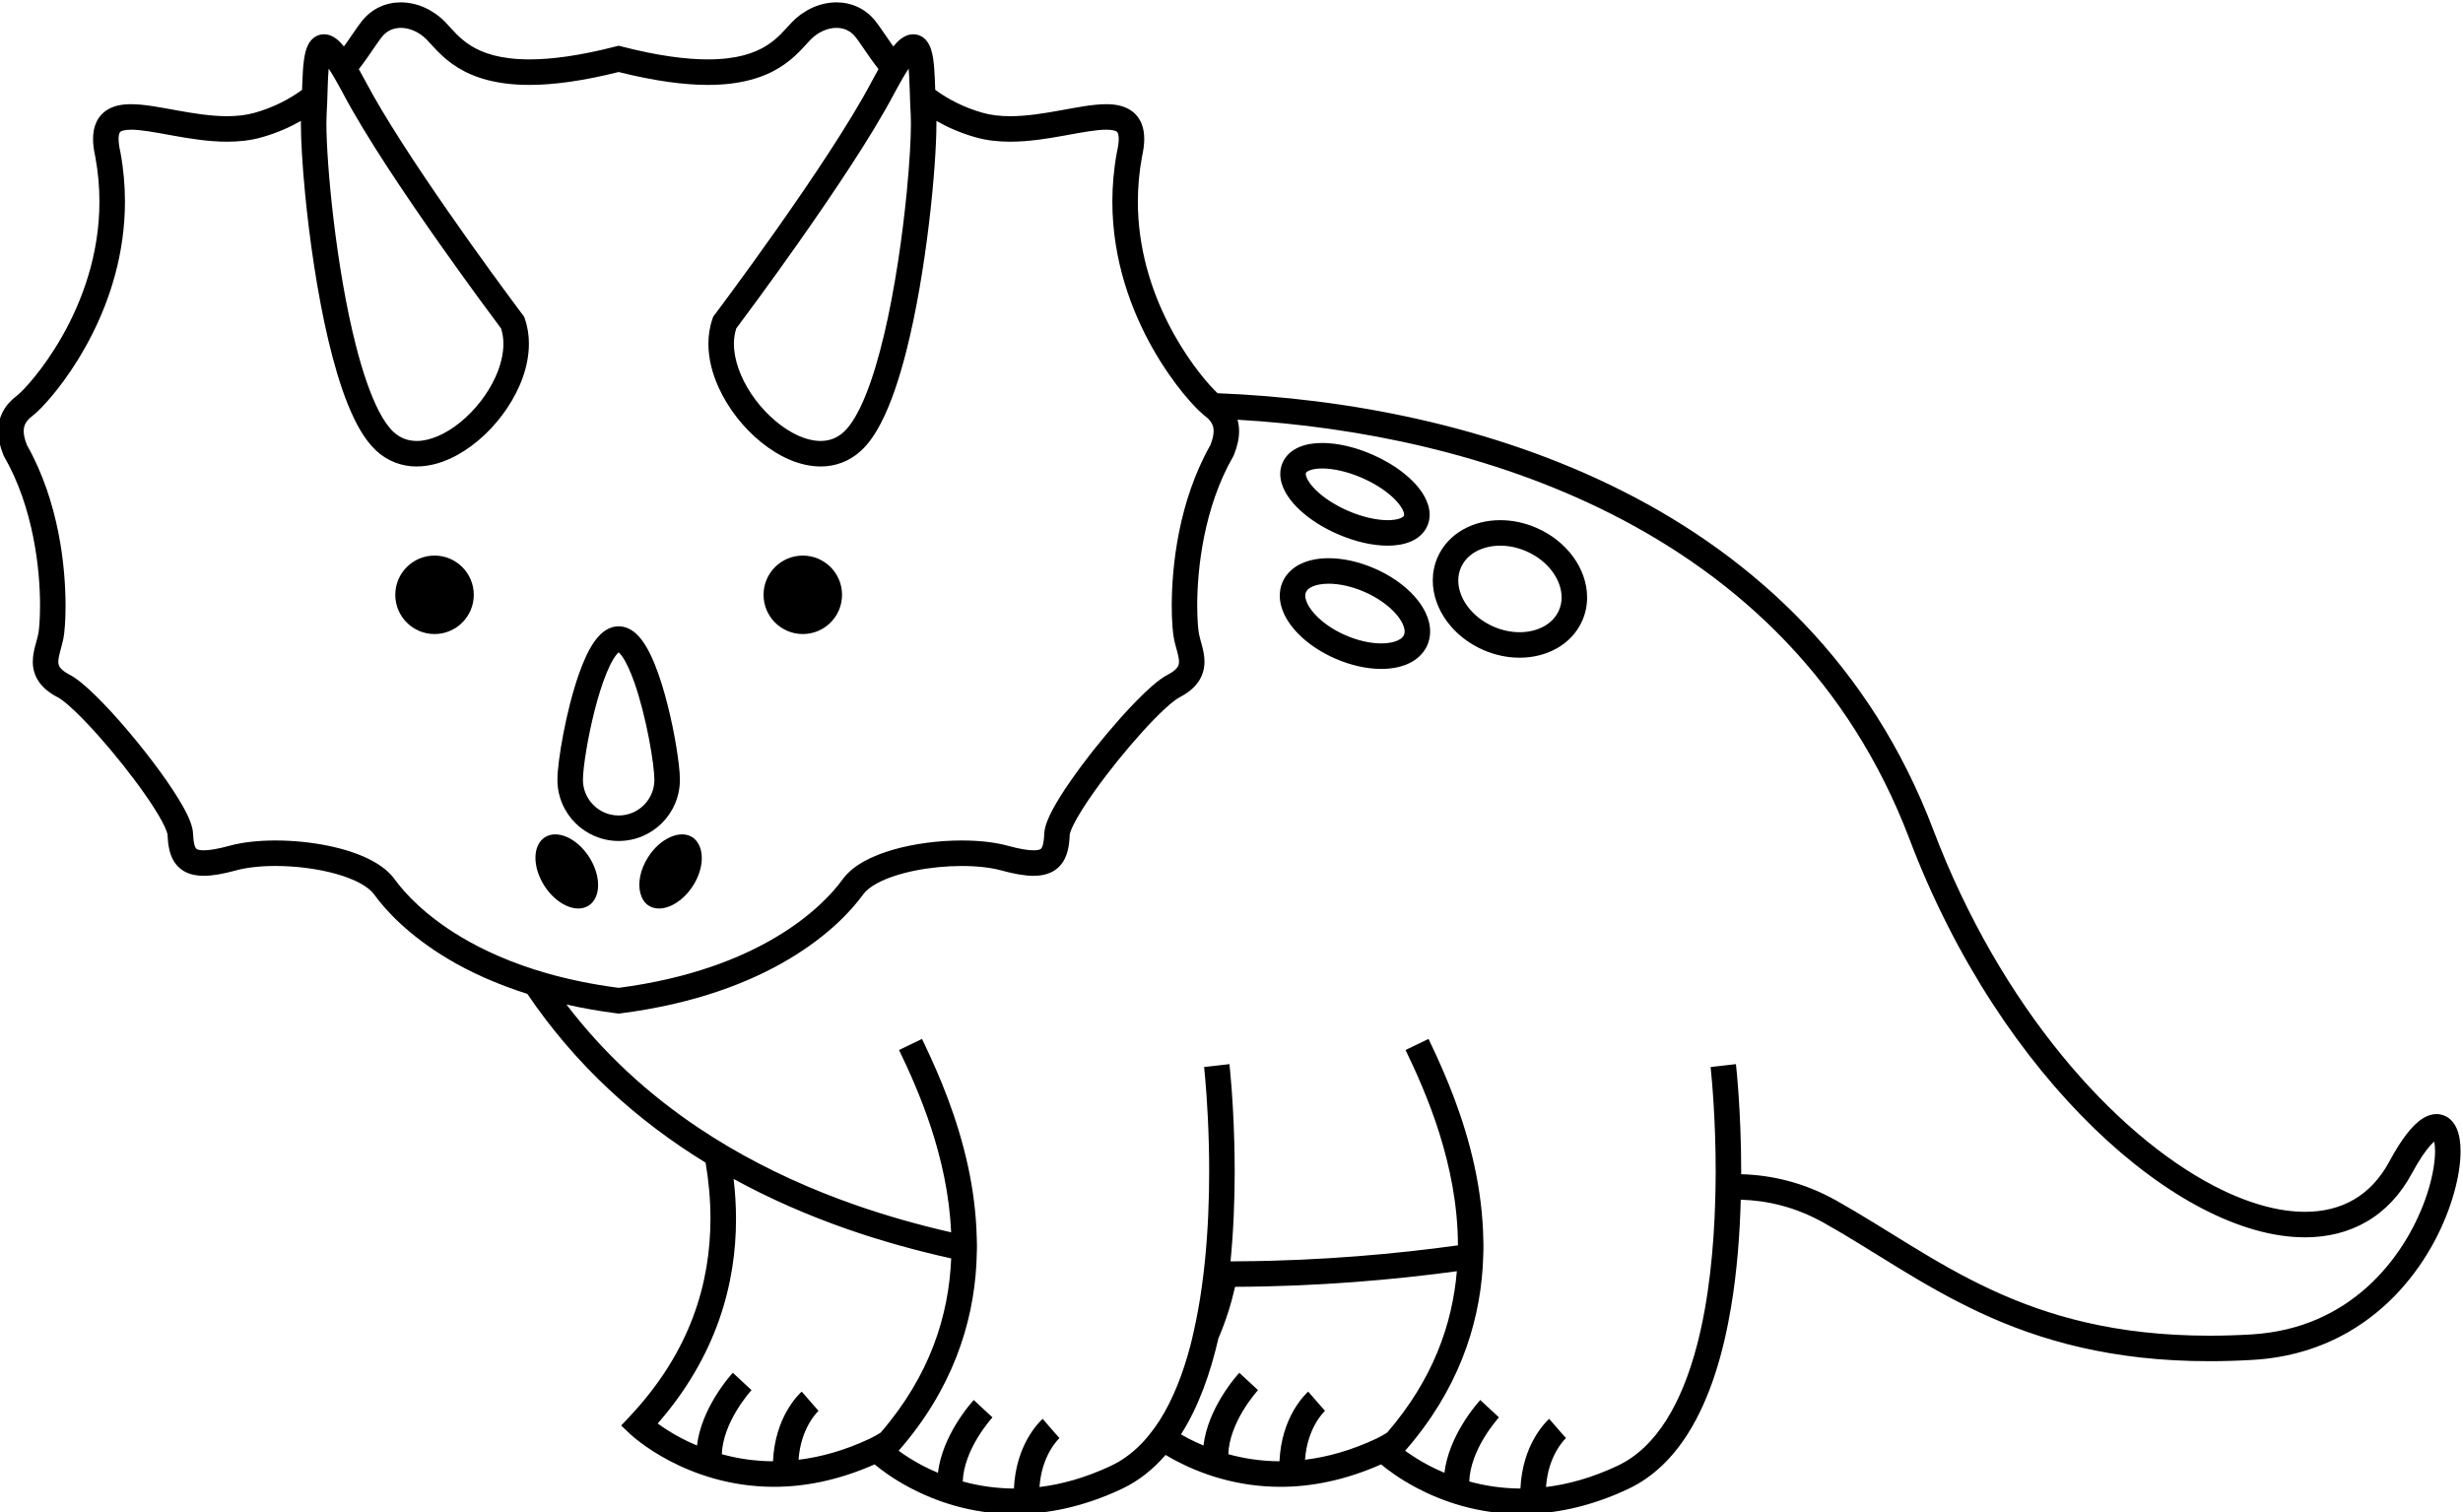 <?xml version="1.0" encoding="UTF-8" standalone="no"?>
<svg
   xmlns:dc="http://purl.org/dc/elements/1.1/"
   xmlns:cc="http://creativecommons.org/ns#"
   xmlns:rdf="http://www.w3.org/1999/02/22-rdf-syntax-ns#"
   xmlns:svg="http://www.w3.org/2000/svg"
   xmlns="http://www.w3.org/2000/svg"
   xmlns:sodipodi="http://sodipodi.sourceforge.net/DTD/sodipodi-0.dtd"
   xmlns:inkscape="http://www.inkscape.org/namespaces/inkscape"
   viewBox="0 0 386.168 237.121"
   height="237.121"
   width="386.168"
   xml:space="preserve"
   id="svg2"
   version="1.1"
   sodipodi:docname="LinkedGeodesy_Dino.svg"
   inkscape:version="0.92.1 r15371"
   inkscape:export-filename="D:\src\logo-linkedgeodesy\LinkedGeodesy_Dino.sng.png"
   inkscape:export-xdpi="994.32642"
   inkscape:export-ydpi="994.32642"><sodipodi:namedview
     pagecolor="#ffffff"
     bordercolor="#666666"
     borderopacity="1"
     objecttolerance="10"
     gridtolerance="10"
     guidetolerance="10"
     inkscape:pageopacity="0"
     inkscape:pageshadow="2"
     inkscape:window-width="1920"
     inkscape:window-height="1028"
     id="namedview62"
     showgrid="false"
     fit-margin-top="0"
     fit-margin-left="0"
     fit-margin-right="0"
     fit-margin-bottom="0"
     inkscape:zoom="1.0012632"
     inkscape:cx="-94.489236"
     inkscape:cy="168.85038"
     inkscape:window-x="-8"
     inkscape:window-y="-8"
     inkscape:window-maximized="1"
     inkscape:current-layer="svg2" /><defs
     id="defs6"><clipPath
       id="clipPath36"
       clipPathUnits="userSpaceOnUse"><path
         id="path34"
         d="M 0,2000 H 2000 V 0 H 0 Z"
         inkscape:connector-curvature="0" /></clipPath></defs><g
     transform="matrix(1.333,0,0,-1.333,-1140.249,1478.079)"
     id="g10"><g
       transform="translate(1003.368,945.298)"
       id="g14"><path
         id="path16"
         style="fill:#000000;fill-opacity:1;fill-rule:nonzero;stroke:none"
         d="M 0,0 0.001,0.002 -0.394,0.366 Z"
         inkscape:connector-curvature="0" /></g><g
       transform="translate(943.794,945.298)"
       id="g18"><path
         id="path20"
         style="fill:#000000;fill-opacity:1;fill-rule:nonzero;stroke:none"
         d="M 0,0 0.002,0.002 -0.394,0.366 Z"
         inkscape:connector-curvature="0" /></g><g
       transform="translate(1031.71,942.092)"
       id="g22"><path
         id="path24"
         style="fill:#000000;fill-opacity:1;fill-rule:nonzero;stroke:none"
         d="M 0,0 0.002,0.002 -0.384,0.358 Z"
         inkscape:connector-curvature="0" /></g><g
       transform="translate(972.137,942.092)"
       id="g26"><path
         id="path28"
         style="fill:#000000;fill-opacity:1;fill-rule:nonzero;stroke:none"
         d="M 0,0 0.002,0.002 -0.38,0.354 Z"
         inkscape:connector-curvature="0" /></g><g
       id="g30"><g
         clip-path="url(#clipPath36)"
         id="g32"><g
           transform="translate(949.826,1034.246)"
           id="g38"><path
             id="path40"
             style="fill:#000000;fill-opacity:1;fill-rule:nonzero;stroke:none"
             d="M 0,0 C 2.549,0 4.616,2.066 4.616,4.616 4.616,7.165 2.549,9.231 0,9.231 -2.549,9.231 -4.616,7.165 -4.616,4.616 -4.616,2.066 -2.549,0 0,0"
             inkscape:connector-curvature="0" /></g><g
           transform="translate(906.51,1043.477)"
           id="g42"><path
             id="path44"
             style="fill:#000000;fill-opacity:1;fill-rule:nonzero;stroke:none"
             d="m 0,0 c -2.549,0 -4.616,-2.067 -4.616,-4.616 0,-2.549 2.067,-4.615 4.616,-4.615 2.549,0 4.616,2.066 4.616,4.615 C 4.616,-2.067 2.549,0 0,0"
             inkscape:connector-curvature="0" /></g><g
           transform="translate(924.071,1018.551)"
           id="g46"><path
             id="path48"
             style="fill:#000000;fill-opacity:1;fill-rule:nonzero;stroke:none"
             d="m 0,0 c 0.251,2.226 0.952,5.92 1.901,8.942 0.47,1.509 1.012,2.86 1.526,3.724 0.253,0.431 0.501,0.734 0.654,0.865 l 0.015,0.011 C 4.191,13.461 4.335,13.317 4.495,13.086 4.946,12.462 5.473,11.339 5.936,10.017 6.639,8.029 7.242,5.576 7.657,3.408 7.865,2.324 8.028,1.309 8.137,0.461 8.247,-0.384 8.301,-1.079 8.3,-1.446 8.299,-2.611 7.832,-3.653 7.069,-4.418 6.303,-5.181 5.262,-5.648 4.097,-5.649 2.931,-5.648 1.89,-5.181 1.125,-4.418 0.362,-3.653 -0.105,-2.611 -0.106,-1.446 -0.107,-1.15 -0.072,-0.632 0,0 m 4.097,-8.649 c 3.978,10e-4 7.202,3.224 7.203,7.203 -0.001,0.491 -0.046,1.081 -0.126,1.785 -0.281,2.449 -0.995,6.223 -2.018,9.5 C 8.64,11.479 8.058,12.986 7.349,14.192 6.99,14.795 6.602,15.331 6.1,15.779 5.848,16.001 5.562,16.202 5.227,16.355 4.893,16.507 4.503,16.606 4.097,16.605 3.631,16.606 3.191,16.477 2.826,16.287 2.138,15.923 1.666,15.398 1.244,14.812 0.518,13.779 -0.055,12.471 -0.577,10.999 -1.352,8.797 -1.974,6.242 -2.411,3.965 -2.63,2.827 -2.801,1.76 -2.92,0.84 -3.038,-0.083 -3.105,-0.844 -3.106,-1.446 -3.105,-5.425 0.118,-8.648 4.097,-8.649"
             inkscape:connector-curvature="0" /></g><g
           transform="translate(931.635,1008.007)"
           id="g50"><path
             id="path52"
             style="fill:#000000;fill-opacity:1;fill-rule:nonzero;stroke:none"
             d="m 0,0 c -0.949,-1.481 -1.237,-3.101 -0.902,-4.299 0.167,-0.598 0.478,-1.098 0.963,-1.409 1.455,-0.933 3.788,0.111 5.211,2.33 1.121,1.75 1.327,3.697 0.656,4.904 C 5.748,1.851 5.519,2.133 5.211,2.33 3.755,3.263 1.422,2.22 0,0"
             inkscape:connector-curvature="0" /></g><g
           transform="translate(924.64,1002.3)"
           id="g54"><path
             id="path56"
             style="fill:#000000;fill-opacity:1;fill-rule:nonzero;stroke:none"
             d="M 0,0 C 1.456,0.933 1.483,3.488 0.061,5.708 -1.361,7.927 -3.694,8.971 -5.15,8.038 -6.606,7.105 -6.633,4.55 -5.211,2.33 -3.789,0.111 -1.456,-0.933 0,0"
             inkscape:connector-curvature="0" /></g><g
           transform="translate(1140.639,967.687)"
           id="g58"><path
             id="path60"
             style="fill:#000000;fill-opacity:1;fill-rule:nonzero;stroke:none"
             d="m 0,0 c -1.218,-3.387 -3.433,-7.208 -6.772,-10.223 -3.345,-3.016 -7.778,-5.26 -13.655,-5.612 -1.715,-0.101 -3.363,-0.148 -4.947,-0.149 -11.035,0.006 -18.988,2.315 -25.705,5.436 -6.715,3.121 -12.194,7.103 -18.157,10.454 -3.827,2.15 -7.662,3.011 -11.206,3.107 0,0.103 0.003,0.21 0.003,0.312 -0.001,7.238 -0.614,12.6 -0.619,12.638 l -1.49,-0.171 -1.49,-0.17 c 0,0 0.008,-0.074 0.024,-0.228 0.113,-1.078 0.575,-5.883 0.575,-12.069 0,-0.132 -0.004,-0.274 -0.004,-0.408 -0.002,-0.49 -0.007,-0.99 -0.015,-1.497 -0.008,-0.499 -0.021,-1.006 -0.036,-1.518 -0.158,-5.49 -0.728,-11.632 -2.159,-17.061 -0.866,-3.293 -2.046,-6.313 -3.59,-8.751 -1.547,-2.443 -3.431,-4.288 -5.744,-5.38 -3.023,-1.424 -5.831,-2.181 -8.41,-2.496 0.132,1.893 0.684,3.284 1.221,4.239 0.307,0.545 0.611,0.944 0.827,1.197 0.107,0.126 0.193,0.215 0.246,0.268 l 0.053,0.051 0.005,0.005 -0.55,0.614 0.54,-0.623 -0.983,1.133 -0.984,1.132 v 0 c -0.096,-0.084 -0.936,-0.832 -1.767,-2.303 -0.764,-1.35 -1.502,-3.332 -1.615,-5.891 -2.218,0.012 -4.236,0.339 -6.017,0.831 0.051,1.792 0.857,3.683 1.726,5.115 0.448,0.744 0.901,1.363 1.236,1.789 0.168,0.213 0.306,0.378 0.399,0.486 l 0.105,0.12 0.023,0.026 0.003,0.002 -1.099,1.021 -1.098,1.022 v 0 c -0.046,-0.051 -1.082,-1.166 -2.139,-2.919 -0.886,-1.483 -1.807,-3.431 -2.08,-5.639 -0.654,0.277 -1.269,0.565 -1.822,0.855 -1.167,0.613 -2.083,1.219 -2.747,1.701 -0.016,0.011 -0.033,0.023 -0.049,0.035 6.139,7.025 8.657,14.537 9.121,21.557 0.034,0.513 0.057,1.022 0.07,1.529 0.009,0.338 0.02,0.677 0.019,1.012 0,0.17 -0.01,0.338 -0.012,0.508 -0.042,3.111 -0.438,6.097 -1.045,8.886 -1.262,5.797 -3.403,10.736 -5.038,14.185 -0.125,0.263 -0.25,0.525 -0.368,0.771 l -1.351,-0.653 -1.35,-0.652 v 0 c 2.4,-4.959 6.151,-13.498 6.162,-22.978 -7.059,-0.982 -15.949,-1.811 -25.677,-1.876 -0.357,-0.002 -0.711,-0.008 -1.07,-0.008 0.36,3.694 0.489,7.318 0.489,10.563 0,1.196 -0.018,2.333 -0.046,3.411 -0.141,5.446 -0.568,9.195 -0.572,9.227 l -1.49,-0.171 -0.629,-0.072 -0.861,-0.098 c 0,0 0.008,-0.074 0.024,-0.228 0.094,-0.891 0.425,-4.336 0.536,-8.998 0.024,-0.975 0.038,-2 0.038,-3.071 0.002,-3.247 -0.133,-6.877 -0.502,-10.541 -0.05,-0.498 -0.108,-0.997 -0.167,-1.495 -0.059,-0.501 -0.125,-0.998 -0.194,-1.497 -0.246,-1.767 -0.556,-3.515 -0.94,-5.214 -0.132,-0.583 -0.26,-1.168 -0.41,-1.737 -0.866,-3.293 -2.046,-6.313 -3.59,-8.751 -0.003,-0.004 -0.006,-0.008 -0.008,-0.013 -0.286,-0.45 -0.587,-0.873 -0.897,-1.282 -0.294,-0.388 -0.596,-0.762 -0.912,-1.111 -1.151,-1.27 -2.451,-2.277 -3.927,-2.974 -3.023,-1.424 -5.831,-2.181 -8.41,-2.496 0.132,1.893 0.684,3.284 1.221,4.239 0.307,0.545 0.611,0.944 0.826,1.197 0.108,0.126 0.194,0.215 0.247,0.268 l 0.053,0.051 0.005,0.005 -0.55,0.613 0.54,-0.622 -0.984,1.133 -0.983,1.132 v 0 c -0.096,-0.084 -0.937,-0.832 -1.767,-2.303 -0.764,-1.35 -1.502,-3.332 -1.615,-5.891 -2.219,0.012 -4.236,0.339 -6.017,0.831 0.05,1.792 0.856,3.683 1.726,5.115 0.448,0.744 0.901,1.363 1.236,1.789 0.167,0.213 0.306,0.378 0.399,0.486 l 0.105,0.12 0.023,0.026 0.003,0.002 -1.099,1.021 -1.099,1.022 v 0 c -0.046,-0.051 -1.081,-1.166 -2.138,-2.919 -0.886,-1.483 -1.807,-3.431 -2.08,-5.639 -0.654,0.277 -1.269,0.565 -1.822,0.855 -1.167,0.613 -2.083,1.219 -2.747,1.701 -0.016,0.011 -0.034,0.023 -0.049,0.035 6.269,7.174 8.761,14.854 9.148,22.001 0.027,0.509 0.044,1.014 0.051,1.517 0.003,0.193 0.011,0.388 0.011,0.58 0,0.32 -0.016,0.634 -0.023,0.952 -0.073,2.951 -0.456,5.787 -1.034,8.442 -1.262,5.797 -3.403,10.736 -5.039,14.185 -0.124,0.263 -0.249,0.525 -0.367,0.771 l -1.351,-0.653 -1.351,-0.652 v 0 c 2.271,-4.691 5.747,-12.584 6.127,-21.447 -3.819,0.874 -7.603,1.939 -11.299,3.233 -5.175,1.812 -10.172,4.068 -14.874,6.836 -1.219,0.718 -2.418,1.472 -3.595,2.261 -5.789,3.882 -11.032,8.649 -15.475,14.468 1.853,-0.417 3.829,-0.772 5.946,-1.042 l 0.19,-0.024 0.189,0.024 c 8.789,1.119 15.247,3.649 19.847,6.39 4.602,2.743 7.336,5.68 8.735,7.62 0.28,0.394 0.819,0.854 1.583,1.272 1.142,0.633 2.753,1.167 4.518,1.52 1.766,0.356 3.691,0.54 5.486,0.54 1.772,0.001 3.426,-0.184 4.639,-0.519 1.518,-0.414 2.73,-0.635 3.801,-0.638 0.689,0 1.334,0.095 1.933,0.35 0.447,0.189 0.857,0.476 1.177,0.828 0.485,0.529 0.751,1.156 0.907,1.768 0.156,0.617 0.216,1.245 0.246,1.909 l 0.002,0.014 c 0.006,0.106 0.151,0.573 0.441,1.144 0.502,1.019 1.397,2.438 2.485,3.964 1.632,2.294 3.704,4.86 5.606,6.958 0.95,1.048 1.858,1.981 2.635,2.698 0.765,0.715 1.442,1.22 1.731,1.361 0.987,0.509 1.743,1.118 2.249,1.867 0.511,0.746 0.704,1.599 0.697,2.332 -0.002,0.707 -0.145,1.323 -0.285,1.867 -0.143,0.542 -0.287,1.017 -0.363,1.403 -0.036,0.179 -0.093,0.608 -0.133,1.176 -0.042,0.572 -0.071,1.298 -0.071,2.14 -0.008,4.287 0.774,11.546 4.216,17.533 l 0.05,0.087 0.037,0.093 c 0.384,0.944 0.621,1.877 0.622,2.823 0.002,0.451 -0.064,0.903 -0.185,1.342 14.134,-0.82 29.922,-3.985 43.945,-11.078 15.027,-7.607 28.023,-19.642 35.084,-38.237 5.422,-14.29 13.353,-25.939 21.743,-34.063 4.197,-4.062 8.509,-7.244 12.708,-9.429 4.2,-2.181 8.293,-3.376 12.072,-3.379 2.62,-0.002 5.096,0.589 7.253,1.844 2.159,1.253 3.972,3.162 5.315,5.662 C -0.681,4.724 0.09,5.83 0.669,6.455 0.821,6.621 0.956,6.747 1.072,6.846 1.073,6.84 1.075,6.838 1.076,6.831 1.135,6.559 1.174,6.176 1.174,5.716 1.177,4.319 0.814,2.251 0,0 m -129.387,-24.82 -0.551,0.613 0.541,-0.622 -1.967,2.265 h -0.001 c -0.096,-0.085 -0.936,-0.832 -1.767,-2.304 -0.764,-1.35 -1.502,-3.331 -1.614,-5.891 -2.219,0.013 -4.236,0.34 -6.018,0.832 0.051,1.791 0.857,3.682 1.727,5.114 0.448,0.744 0.9,1.364 1.236,1.79 0.167,0.213 0.305,0.378 0.399,0.486 l 0.105,0.119 0.023,0.026 0.002,0.003 -2.197,2.042 v 0 c -0.046,-0.051 -1.082,-1.165 -2.138,-2.919 -0.886,-1.482 -1.807,-3.43 -2.08,-5.638 -0.654,0.276 -1.269,0.564 -1.822,0.854 -0.292,0.154 -0.563,0.306 -0.825,0.457 0.017,0.027 0.036,0.052 0.053,0.079 2.034,3.224 3.406,7.104 4.348,11.204 0.869,2.03 1.511,4.061 1.964,6.075 9.856,0.036 18.868,0.851 26.086,1.834 -0.529,-6.212 -2.785,-12.709 -8.199,-18.985 -0.403,-0.255 -0.815,-0.494 -1.248,-0.699 -3.022,-1.424 -5.83,-2.18 -8.41,-2.495 0.133,1.893 0.685,3.283 1.221,4.239 0.308,0.545 0.611,0.944 0.827,1.196 0.108,0.126 0.194,0.216 0.247,0.268 l 0.053,0.052 z m -59.573,0 -0.551,0.613 0.54,-0.622 -1.967,2.265 v 0 c -0.096,-0.085 -0.936,-0.832 -1.767,-2.304 -0.764,-1.35 -1.502,-3.331 -1.615,-5.891 -2.218,0.013 -4.236,0.34 -6.017,0.832 0.051,1.791 0.857,3.682 1.727,5.114 0.447,0.744 0.9,1.364 1.235,1.79 0.168,0.213 0.306,0.378 0.4,0.486 l 0.104,0.119 0.024,0.026 0.002,0.003 -2.197,2.042 v 0 c -0.046,-0.051 -1.082,-1.165 -2.138,-2.918 -0.886,-1.483 -1.808,-3.431 -2.08,-5.639 -0.654,0.276 -1.27,0.564 -1.823,0.854 -1.194,0.628 -2.129,1.249 -2.796,1.736 6.887,7.881 9.223,16.375 9.21,24.098 -10e-4,1.593 -0.107,3.149 -0.279,4.669 4.263,-2.335 8.724,-4.277 13.294,-5.875 4.031,-1.409 8.149,-2.549 12.295,-3.472 -0.28,-6.663 -2.443,-13.707 -8.296,-20.492 -0.403,-0.255 -0.815,-0.494 -1.248,-0.699 -3.022,-1.424 -5.83,-2.18 -8.41,-2.495 0.132,1.893 0.685,3.283 1.221,4.239 0.308,0.545 0.611,0.944 0.827,1.196 0.108,0.126 0.193,0.216 0.246,0.268 l 0.053,0.052 z m -49.849,62.517 c -0.652,0.899 -1.547,1.579 -2.569,2.146 -1.536,0.843 -3.393,1.432 -5.374,1.833 -1.98,0.398 -4.08,0.598 -6.077,0.599 -1.977,-0.002 -3.846,-0.193 -5.433,-0.626 -1.372,-0.379 -2.377,-0.534 -3.008,-0.531 -0.408,-0.001 -0.645,0.061 -0.754,0.109 l -0.144,0.096 c -0.047,0.05 -0.134,0.179 -0.212,0.483 -0.077,0.298 -0.132,0.745 -0.156,1.301 -0.019,0.389 -0.102,0.725 -0.211,1.068 -0.208,0.637 -0.527,1.299 -0.934,2.035 -1.42,2.551 -3.964,5.966 -6.533,8.998 -1.285,1.513 -2.57,2.92 -3.729,4.058 -0.58,0.57 -1.128,1.072 -1.64,1.494 -0.515,0.421 -0.981,0.761 -1.475,1.018 -0.683,0.353 -0.994,0.666 -1.137,0.879 -0.138,0.216 -0.177,0.364 -0.183,0.654 -0.002,0.272 0.067,0.653 0.187,1.109 0.118,0.456 0.283,0.981 0.403,1.578 0.076,0.39 0.135,0.888 0.183,1.543 0.047,0.652 0.078,1.445 0.078,2.356 -0.008,4.593 -0.77,12.203 -4.544,18.898 -0.269,0.673 -0.382,1.223 -0.381,1.638 0.003,0.366 0.071,0.632 0.215,0.905 0.147,0.271 0.388,0.562 0.808,0.878 0.308,0.234 0.639,0.541 1.065,0.978 1.466,1.512 3.887,4.499 5.982,8.657 2.089,4.154 3.84,9.48 3.841,15.583 0,1.865 -0.164,3.8 -0.531,5.791 l -0.006,0.031 -0.007,0.031 c -0.147,0.64 -0.206,1.148 -0.205,1.515 0,0.354 0.053,0.57 0.098,0.68 l 0.09,0.145 c 0.041,0.041 0.117,0.101 0.329,0.163 0.207,0.06 0.535,0.103 0.954,0.103 1.148,0.006 2.901,-0.323 4.865,-0.682 1.972,-0.355 4.181,-0.729 6.431,-0.73 1.354,0 2.727,0.137 4.069,0.517 1.732,0.49 3.257,1.159 4.61,1.929 -0.001,-0.104 -0.003,-0.201 -0.003,-0.312 0,-1.928 0.166,-4.876 0.504,-8.344 0.507,-5.2 1.398,-11.534 2.721,-17.135 0.662,-2.802 1.431,-5.419 2.333,-7.642 0.912,-2.223 1.921,-4.061 3.272,-5.334 1.375,-1.291 3.101,-1.896 4.792,-1.886 1.665,0.003 3.296,0.532 4.811,1.369 2.271,1.262 4.317,3.231 5.845,5.518 1.519,2.289 2.535,4.909 2.542,7.553 10e-4,1.001 -0.151,2.005 -0.492,2.969 l -0.077,0.218 -0.139,0.185 c -10e-4,0.001 -0.207,0.276 -0.584,0.781 -1.318,1.769 -4.69,6.337 -8.288,11.519 -3.597,5.177 -7.427,10.992 -9.618,15.156 -0.287,0.545 -0.552,1.025 -0.808,1.475 0.371,0.481 0.714,0.95 1.021,1.386 0.712,1.013 1.275,1.878 1.68,2.389 0.307,0.389 0.645,0.646 1.016,0.82 0.37,0.172 0.78,0.26 1.223,0.26 1.001,0.006 2.171,-0.478 3.061,-1.397 0.691,-0.697 1.755,-2.111 3.63,-3.27 1.882,-1.171 4.561,-2.048 8.438,-2.043 2.785,0.001 6.209,0.444 10.493,1.517 4.283,-1.074 7.708,-1.516 10.492,-1.517 3.878,-0.006 6.556,0.872 8.439,2.043 1.875,1.159 2.939,2.573 3.63,3.27 0.889,0.919 2.06,1.403 3.061,1.397 0.443,0 0.852,-0.088 1.223,-0.26 0.371,-0.174 0.709,-0.431 1.016,-0.82 0.405,-0.511 0.968,-1.376 1.679,-2.389 0.306,-0.435 0.652,-0.902 1.021,-1.382 -0.255,-0.449 -0.522,-0.937 -0.808,-1.479 -2.505,-4.762 -7.146,-11.668 -11.14,-17.333 -1.998,-2.836 -3.837,-5.368 -5.175,-7.191 -0.67,-0.912 -1.214,-1.646 -1.59,-2.151 -0.377,-0.505 -0.584,-0.78 -0.584,-0.78 l -0.139,-0.185 -0.077,-0.218 c -0.341,-0.965 -0.493,-1.969 -0.493,-2.97 0.001,-1.762 0.461,-3.515 1.21,-5.165 1.128,-2.473 2.908,-4.73 4.992,-6.423 2.087,-1.68 4.495,-2.839 6.997,-2.852 1.691,-0.01 3.417,0.595 4.791,1.886 0.906,0.847 1.645,1.95 2.319,3.246 1.171,2.267 2.129,5.154 2.947,8.345 1.221,4.784 2.107,10.246 2.693,15.139 0.586,4.897 0.871,9.199 0.872,11.724 0,0.111 -0.003,0.207 -0.004,0.311 1.353,-0.769 2.88,-1.437 4.611,-1.927 1.341,-0.38 2.715,-0.517 4.069,-0.517 2.249,0.001 4.458,0.375 6.43,0.73 1.964,0.359 3.717,0.688 4.866,0.682 0.372,0 0.673,-0.033 0.88,-0.084 0.157,-0.037 0.258,-0.082 0.319,-0.118 0.089,-0.059 0.103,-0.073 0.156,-0.172 0.049,-0.098 0.116,-0.318 0.115,-0.717 0.001,-0.367 -0.058,-0.875 -0.205,-1.515 l -0.006,-0.03 -0.006,-0.032 c -0.368,-1.991 -0.532,-3.926 -0.532,-5.791 0.002,-6.976 2.287,-12.932 4.755,-17.292 1.236,-2.181 2.52,-3.968 3.608,-5.298 0.544,-0.665 1.039,-1.217 1.46,-1.65 0.316,-0.324 0.571,-0.559 0.811,-0.763 0.085,-0.072 0.174,-0.154 0.254,-0.215 0.42,-0.316 0.662,-0.607 0.808,-0.878 0.144,-0.273 0.212,-0.539 0.215,-0.905 0.001,-0.415 -0.112,-0.966 -0.381,-1.639 -3.774,-6.695 -4.535,-14.304 -4.544,-18.897 0,-0.911 0.031,-1.704 0.078,-2.356 0.048,-0.655 0.107,-1.153 0.184,-1.543 0.119,-0.597 0.284,-1.122 0.402,-1.578 0.121,-0.456 0.19,-0.837 0.188,-1.109 -0.007,-0.29 -0.045,-0.438 -0.184,-0.654 -0.142,-0.213 -0.453,-0.526 -1.137,-0.879 -0.598,-0.313 -1.168,-0.75 -1.816,-1.307 -1.121,-0.971 -2.424,-2.309 -3.783,-3.832 -2.035,-2.284 -4.176,-4.973 -5.846,-7.379 -0.836,-1.206 -1.554,-2.337 -2.09,-3.34 -0.268,-0.502 -0.491,-0.972 -0.662,-1.424 -0.169,-0.455 -0.297,-0.881 -0.325,-1.389 -0.021,-0.494 -0.066,-0.902 -0.131,-1.196 -0.048,-0.222 -0.106,-0.375 -0.155,-0.467 -0.08,-0.137 -0.094,-0.144 -0.188,-0.2 -0.094,-0.049 -0.331,-0.127 -0.792,-0.126 -0.63,-0.003 -1.636,0.153 -3.008,0.531 -1.586,0.433 -3.455,0.624 -5.432,0.626 -2.664,-0.002 -5.508,-0.355 -8.01,-1.065 -1.251,-0.357 -2.417,-0.804 -3.442,-1.367 -1.022,-0.566 -1.916,-1.247 -2.569,-2.147 -1.157,-1.606 -3.6,-4.273 -7.836,-6.795 -4.206,-2.504 -10.193,-4.879 -18.501,-5.963 -3.128,0.408 -5.927,0.998 -8.424,1.71 -4.137,1.181 -7.454,2.691 -10.077,4.253 -4.236,2.522 -6.679,5.189 -7.837,6.796 m -7.786,95.195 c 0.005,0.064 0.011,0.12 0.017,0.181 0.396,-0.588 0.884,-1.416 1.454,-2.473 0.081,-0.152 0.16,-0.294 0.245,-0.456 2.647,-5.02 7.314,-11.943 11.342,-17.663 3.498,-4.965 6.502,-8.994 7.233,-9.97 0.178,-0.564 0.277,-1.16 0.277,-1.797 0.002,-1.228 -0.332,-2.586 -0.941,-3.923 -0.908,-2.007 -2.434,-3.949 -4.149,-5.333 -1.713,-1.398 -3.598,-2.196 -5.108,-2.184 -1.033,0.01 -1.901,0.308 -2.749,1.083 -0.531,0.489 -1.129,1.325 -1.698,2.428 -1.002,1.93 -1.924,4.651 -2.704,7.709 -1.173,4.592 -2.047,9.955 -2.621,14.753 -0.575,4.794 -0.852,9.05 -0.85,11.368 0,0.428 0.009,0.788 0.026,1.058 0.028,0.465 0.049,0.938 0.067,1.41 0.051,1.38 0.073,2.745 0.159,3.809 m 68.232,0.182 c 0.054,-0.608 0.087,-1.34 0.113,-2.119 0.021,-0.605 0.041,-1.239 0.064,-1.877 0.018,-0.469 0.036,-0.941 0.065,-1.405 0.016,-0.269 0.026,-0.63 0.026,-1.059 0,-1.762 -0.159,-4.66 -0.49,-8.053 -0.496,-5.093 -1.378,-11.332 -2.655,-16.735 -0.637,-2.7 -1.375,-5.192 -2.193,-7.204 -0.808,-2.011 -1.732,-3.533 -2.536,-4.265 -0.847,-0.775 -1.715,-1.073 -2.748,-1.083 -1.009,-0.002 -2.178,0.338 -3.358,0.994 -1.771,0.975 -3.533,2.644 -4.802,4.556 -1.277,1.909 -2.046,4.049 -2.039,5.89 0,0.637 0.099,1.233 0.277,1.797 0.731,0.976 3.735,5.005 7.234,9.97 4.028,5.72 8.695,12.643 11.342,17.663 0.085,0.162 0.16,0.296 0.242,0.448 0.57,1.059 1.063,1.894 1.458,2.482 M 3.703,8.425 C 3.521,8.828 3.263,9.228 2.858,9.556 2.46,9.885 1.892,10.094 1.352,10.086 0.745,10.083 0.22,9.876 -0.238,9.597 -0.926,9.17 -1.529,8.558 -2.174,7.729 -2.814,6.899 -3.483,5.844 -4.198,4.517 -5.32,2.438 -6.73,0.988 -8.379,0.027 c -1.65,-0.958 -3.565,-1.436 -5.745,-1.438 -3.134,-0.003 -6.801,1.018 -10.688,3.041 -5.832,3.029 -12.135,8.29 -17.943,15.405 -5.812,7.113 -11.137,16.074 -15.087,26.489 -7.337,19.366 -20.994,32.004 -36.535,39.85 -15.368,7.765 -32.579,10.916 -47.649,11.516 -0.116,0.107 -0.25,0.237 -0.401,0.394 -1.248,1.283 -3.527,4.081 -5.453,7.916 -1.932,3.839 -3.523,8.713 -3.522,14.234 0,1.689 0.149,3.44 0.482,5.246 l -0.002,10e-4 c 0.173,0.773 0.269,1.471 0.269,2.121 0,0.64 -0.091,1.246 -0.318,1.808 -0.17,0.42 -0.421,0.809 -0.736,1.126 -0.473,0.48 -1.061,0.776 -1.64,0.939 -0.583,0.165 -1.172,0.217 -1.776,0.218 -1.637,-0.007 -3.451,-0.383 -5.398,-0.73 -1.939,-0.352 -3.986,-0.684 -5.898,-0.682 -1.152,-10e-4 -2.249,0.118 -3.25,0.403 -2.24,0.638 -4.052,1.598 -5.567,2.699 -0.028,0.883 -0.059,1.756 -0.121,2.547 -0.069,0.817 -0.154,1.54 -0.373,2.223 -0.116,0.342 -0.259,0.692 -0.569,1.057 -0.156,0.179 -0.364,0.361 -0.631,0.496 -0.265,0.137 -0.586,0.214 -0.887,0.212 -0.333,0 -0.629,-0.082 -0.874,-0.191 -0.429,-0.194 -0.736,-0.453 -1.036,-0.751 -0.145,-0.148 -0.289,-0.313 -0.432,-0.489 -0.107,0.149 -0.217,0.298 -0.318,0.442 -0.679,0.962 -1.227,1.819 -1.775,2.518 -0.585,0.746 -1.313,1.315 -2.107,1.684 -0.793,0.37 -1.646,0.542 -2.49,0.541 -1.917,-0.005 -3.79,-0.851 -5.21,-2.304 -0.897,-0.933 -1.667,-1.95 -3.06,-2.812 -1.386,-0.851 -3.41,-1.588 -6.86,-1.594 -2.54,0 -5.839,0.415 -10.12,1.514 l -0.372,0.095 -0.373,-0.095 c -4.281,-1.098 -7.579,-1.514 -10.12,-1.514 -3.45,0.006 -5.474,0.743 -6.86,1.594 -1.393,0.862 -2.162,1.879 -3.059,2.812 -1.42,1.453 -3.294,2.299 -5.21,2.304 -0.844,10e-4 -1.698,-0.171 -2.491,-0.541 -0.794,-0.369 -1.521,-0.938 -2.106,-1.684 -0.548,-0.699 -1.096,-1.556 -1.775,-2.518 -0.101,-0.143 -0.217,-0.296 -0.324,-0.443 -0.266,0.325 -0.529,0.613 -0.826,0.85 -0.187,0.147 -0.391,0.282 -0.637,0.391 -0.245,0.109 -0.541,0.191 -0.873,0.191 -0.301,0.002 -0.622,-0.075 -0.887,-0.212 -0.506,-0.262 -0.778,-0.645 -0.954,-0.967 -0.3,-0.577 -0.405,-1.121 -0.502,-1.733 -0.133,-0.91 -0.181,-1.957 -0.22,-3.06 -0.007,-0.188 -0.012,-0.379 -0.018,-0.569 -1.515,-1.099 -3.328,-2.056 -5.567,-2.693 -1.001,-0.284 -2.099,-0.403 -3.25,-0.403 -1.913,-0.002 -3.959,0.33 -5.898,0.682 -1.947,0.347 -3.761,0.723 -5.398,0.73 -0.537,-0.001 -1.062,-0.043 -1.582,-0.167 -0.389,-0.094 -0.778,-0.236 -1.146,-0.454 -0.554,-0.322 -1.043,-0.839 -1.333,-1.455 -0.295,-0.616 -0.41,-1.296 -0.41,-2.015 0.001,-0.65 0.096,-1.348 0.269,-2.121 l -10e-4,-10e-4 c 0.333,-1.806 0.481,-3.557 0.481,-5.246 0.002,-6.309 -2.078,-11.777 -4.365,-15.813 -1.142,-2.017 -2.332,-3.671 -3.319,-4.878 -0.494,-0.603 -0.936,-1.095 -1.291,-1.46 -0.349,-0.361 -0.632,-0.609 -0.714,-0.668 -0.692,-0.519 -1.262,-1.135 -1.649,-1.856 -0.389,-0.718 -0.575,-1.526 -0.573,-2.326 0.002,-0.946 0.239,-1.879 0.622,-2.823 l 0.038,-0.093 0.05,-0.087 c 3.442,-5.987 4.223,-13.246 4.215,-17.533 0,-0.842 -0.029,-1.568 -0.07,-2.14 -0.04,-0.568 -0.097,-0.997 -0.134,-1.176 -0.075,-0.386 -0.22,-0.861 -0.362,-1.403 -0.14,-0.544 -0.283,-1.16 -0.285,-1.867 -0.007,-0.732 0.186,-1.586 0.696,-2.332 0.507,-0.75 1.262,-1.358 2.249,-1.867 0.219,-0.108 0.687,-0.437 1.229,-0.91 0.961,-0.83 2.207,-2.101 3.506,-3.559 1.952,-2.189 4.039,-4.813 5.621,-7.094 0.791,-1.139 1.457,-2.195 1.908,-3.042 0.226,-0.422 0.397,-0.792 0.503,-1.072 0.053,-0.14 0.089,-0.257 0.11,-0.339 l 0.02,-0.096 0.003,-0.026 c 0.027,-0.591 0.078,-1.153 0.198,-1.704 0.09,-0.412 0.221,-0.822 0.429,-1.219 0.304,-0.596 0.827,-1.154 1.483,-1.48 0.656,-0.332 1.38,-0.453 2.153,-0.453 1.071,0.003 2.283,0.224 3.802,0.638 1.213,0.335 2.866,0.52 4.639,0.519 2.392,0.001 5.017,-0.33 7.187,-0.95 1.085,-0.309 2.055,-0.69 2.816,-1.11 0.764,-0.418 1.304,-0.878 1.584,-1.272 1.398,-1.94 4.133,-4.877 8.735,-7.62 2.512,-1.497 5.601,-2.921 9.299,-4.097 5.701,-8.43 12.913,-14.915 20.968,-19.854 0.356,-2.12 0.573,-4.326 0.571,-6.588 -0.013,-7.508 -2.282,-15.573 -9.477,-23.248 l -1.025,-1.09 1.087,-1.028 c 0.073,-0.067 1.698,-1.594 4.606,-3.123 2.905,-1.527 7.11,-3.058 12.289,-3.058 3.546,-0.002 7.542,0.739 11.83,2.641 0.642,-0.541 2.081,-1.662 4.224,-2.789 2.905,-1.527 7.11,-3.057 12.288,-3.058 3.75,-10e-4 7.998,0.81 12.566,2.966 2.006,0.945 3.704,2.327 5.145,3.991 0.383,-0.228 0.787,-0.46 1.231,-0.693 2.905,-1.527 7.111,-3.058 12.289,-3.058 3.546,-0.002 7.543,0.739 11.83,2.641 0.642,-0.541 2.081,-1.662 4.224,-2.789 2.905,-1.527 7.11,-3.057 12.288,-3.058 3.75,-10e-4 7.998,0.81 12.567,2.966 2.941,1.386 5.235,3.697 6.999,6.489 2.649,4.197 4.181,9.505 5.093,14.965 0.706,4.248 1.022,8.586 1.129,12.563 3.106,-0.092 6.412,-0.835 9.782,-2.724 5.754,-3.223 11.328,-7.281 18.359,-10.558 7.03,-3.276 15.517,-5.721 26.971,-5.715 1.645,0 3.351,0.049 5.124,0.154 4.375,0.255 8.13,1.483 11.257,3.291 4.697,2.715 7.974,6.701 10.083,10.635 1.055,1.97 1.82,3.931 2.326,5.742 C 3.922,2.652 4.172,4.308 4.174,5.716 4.168,6.73 4.058,7.614 3.703,8.425"
             inkscape:connector-curvature="0" /></g><g
           transform="translate(1009.006,1053.198)"
           id="g62"><path
             id="path64"
             style="fill:#000000;fill-opacity:1;fill-rule:nonzero;stroke:none"
             d="M 0,0 0.082,0.104 C 0.161,0.177 0.349,0.293 0.665,0.38 0.978,0.468 1.408,0.526 1.914,0.526 3.17,0.529 4.877,0.171 6.606,-0.588 c 1.577,-0.686 2.899,-1.581 3.765,-2.436 0.434,-0.426 0.751,-0.84 0.939,-1.18 0.191,-0.341 0.241,-0.595 0.238,-0.708 l -0.02,-0.12 -0.081,-0.102 C 11.368,-5.207 11.18,-5.323 10.864,-5.41 10.55,-5.498 10.121,-5.556 9.614,-5.556 8.358,-5.559 6.651,-5.201 4.923,-4.443 c -1.577,0.687 -2.899,1.582 -3.766,2.437 -0.433,0.426 -0.751,0.84 -0.938,1.18 -0.191,0.341 -0.241,0.595 -0.239,0.709 z m 0.021,-4.998 c 1.041,-0.827 2.292,-1.578 3.701,-2.194 2.065,-0.898 4.104,-1.36 5.892,-1.364 0.966,0.003 1.867,0.133 2.687,0.475 0.409,0.172 0.798,0.401 1.143,0.708 0.344,0.306 0.64,0.695 0.833,1.141 l -1.374,0.6 1.375,-0.599 c 0.185,0.423 0.271,0.879 0.27,1.319 -0.002,0.785 -0.251,1.504 -0.615,2.163 -0.553,0.99 -1.387,1.887 -2.426,2.717 C 10.467,0.795 9.215,1.546 7.806,2.162 5.741,3.06 3.702,3.522 1.914,3.526 0.948,3.523 0.047,3.393 -0.772,3.051 -1.181,2.879 -1.571,2.65 -1.916,2.343 -2.26,2.037 -2.555,1.648 -2.749,1.202 -2.935,0.778 -3.021,0.321 -3.02,-0.117 c 0.003,-0.785 0.251,-1.505 0.615,-2.164 0.554,-0.99 1.387,-1.887 2.426,-2.717"
             inkscape:connector-curvature="0" /></g><g
           transform="translate(1038.764,1037.036)"
           id="g66"><path
             id="path68"
             style="fill:#000000;fill-opacity:1;fill-rule:nonzero;stroke:none"
             d="m 0,0 c -0.346,-0.787 -0.93,-1.408 -1.726,-1.862 -0.794,-0.45 -1.801,-0.712 -2.901,-0.712 -0.984,0 -2.039,0.209 -3.071,0.66 -1.314,0.573 -2.366,1.441 -3.074,2.413 -0.711,0.973 -1.071,2.037 -1.069,3.012 10e-4,0.529 0.101,1.035 0.313,1.521 0.346,0.788 0.93,1.409 1.726,1.863 0.795,0.45 1.801,0.712 2.901,0.712 0.985,0 2.039,-0.209 3.071,-0.66 C -2.515,6.374 -1.464,5.506 -0.755,4.534 -0.045,3.561 0.315,2.497 0.313,1.522 0.313,0.993 0.212,0.487 0,0 m -2.629,9.697 c -1.407,0.614 -2.865,0.91 -4.272,0.91 -1.57,-10e-4 -3.08,-0.368 -4.378,-1.101 -1.295,-0.73 -2.377,-1.846 -2.998,-3.273 -0.383,-0.876 -0.564,-1.804 -0.564,-2.722 0.002,-1.704 0.611,-3.363 1.646,-4.781 1.036,-1.419 2.506,-2.611 4.297,-3.394 1.406,-0.613 2.865,-0.909 4.271,-0.91 1.57,10e-4 3.081,0.368 4.378,1.101 1.295,0.73 2.377,1.846 2.998,3.273 L 1.375,-0.6 2.75,-1.2 C 3.132,-0.324 3.314,0.604 3.313,1.522 3.312,3.226 2.702,4.885 1.668,6.303 0.631,7.722 -0.839,8.914 -2.629,9.697"
             inkscape:connector-curvature="0" /></g><g
           transform="translate(1020.534,1034.139)"
           id="g70"><path
             id="path72"
             style="fill:#000000;fill-opacity:1;fill-rule:nonzero;stroke:none"
             d="m 0,0 c -0.1,-0.222 -0.29,-0.439 -0.739,-0.65 -0.441,-0.204 -1.117,-0.347 -1.932,-0.345 -1.207,-0.002 -2.705,0.304 -4.206,0.961 -1.509,0.657 -2.756,1.552 -3.575,2.442 -0.41,0.444 -0.712,0.884 -0.898,1.27 -0.188,0.388 -0.258,0.714 -0.257,0.95 10e-4,0.163 0.029,0.286 0.079,0.404 0.101,0.224 0.29,0.441 0.74,0.652 0.441,0.204 1.116,0.347 1.932,0.345 1.207,0.002 2.705,-0.304 4.206,-0.961 1.509,-0.657 2.756,-1.552 3.575,-2.443 0.41,-0.443 0.712,-0.883 0.898,-1.27 C 0.011,0.968 0.08,0.642 0.079,0.406 0.079,0.243 0.051,0.12 0,0 m 0.188,5.566 c -1.015,0.871 -2.244,1.642 -3.638,2.251 -1.851,0.806 -3.712,1.21 -5.406,1.212 -1.145,-0.002 -2.221,-0.183 -3.176,-0.615 -0.948,-0.426 -1.801,-1.157 -2.245,-2.181 -0.225,-0.514 -0.33,-1.066 -0.33,-1.605 10e-4,-0.791 0.215,-1.549 0.556,-2.256 0.516,-1.061 1.322,-2.03 2.336,-2.904 1.015,-0.871 2.244,-1.642 3.638,-2.251 1.851,-0.806 3.712,-1.21 5.406,-1.212 1.145,0.002 2.221,0.183 3.176,0.615 0.947,0.426 1.8,1.156 2.245,2.18 L 1.375,-0.6 2.75,-1.199 C 2.975,-0.685 3.08,-0.133 3.079,0.406 3.078,1.197 2.865,1.955 2.524,2.662 2.008,3.723 1.202,4.692 0.188,5.566"
             inkscape:connector-curvature="0" /></g><g
           transform="translate(762.78,895.105)"
           id="g74" /><g
           transform="translate(825.124,891.604)"
           id="g80" /><g
           transform="translate(859.073,901.713)"
           id="g84" /><g
           transform="translate(895.019,911.037)"
           id="g88" /><g
           transform="translate(932.831,895.072)"
           id="g92" /><g
           transform="translate(1014.508,902.858)"
           id="g96" /><g
           transform="translate(1040.182,911.037)"
           id="g100" /><g
           transform="translate(1076.161,903.055)"
           id="g104" /><g
           transform="translate(1120.842,895.072)"
           id="g108" /><g
           transform="translate(1162.546,911.037)"
           id="g112" /><g
           transform="translate(1212.036,912.313)"
           id="g116" /><g
           transform="translate(1242.585,891.604)"
           id="g120" /></g></g></g></svg>